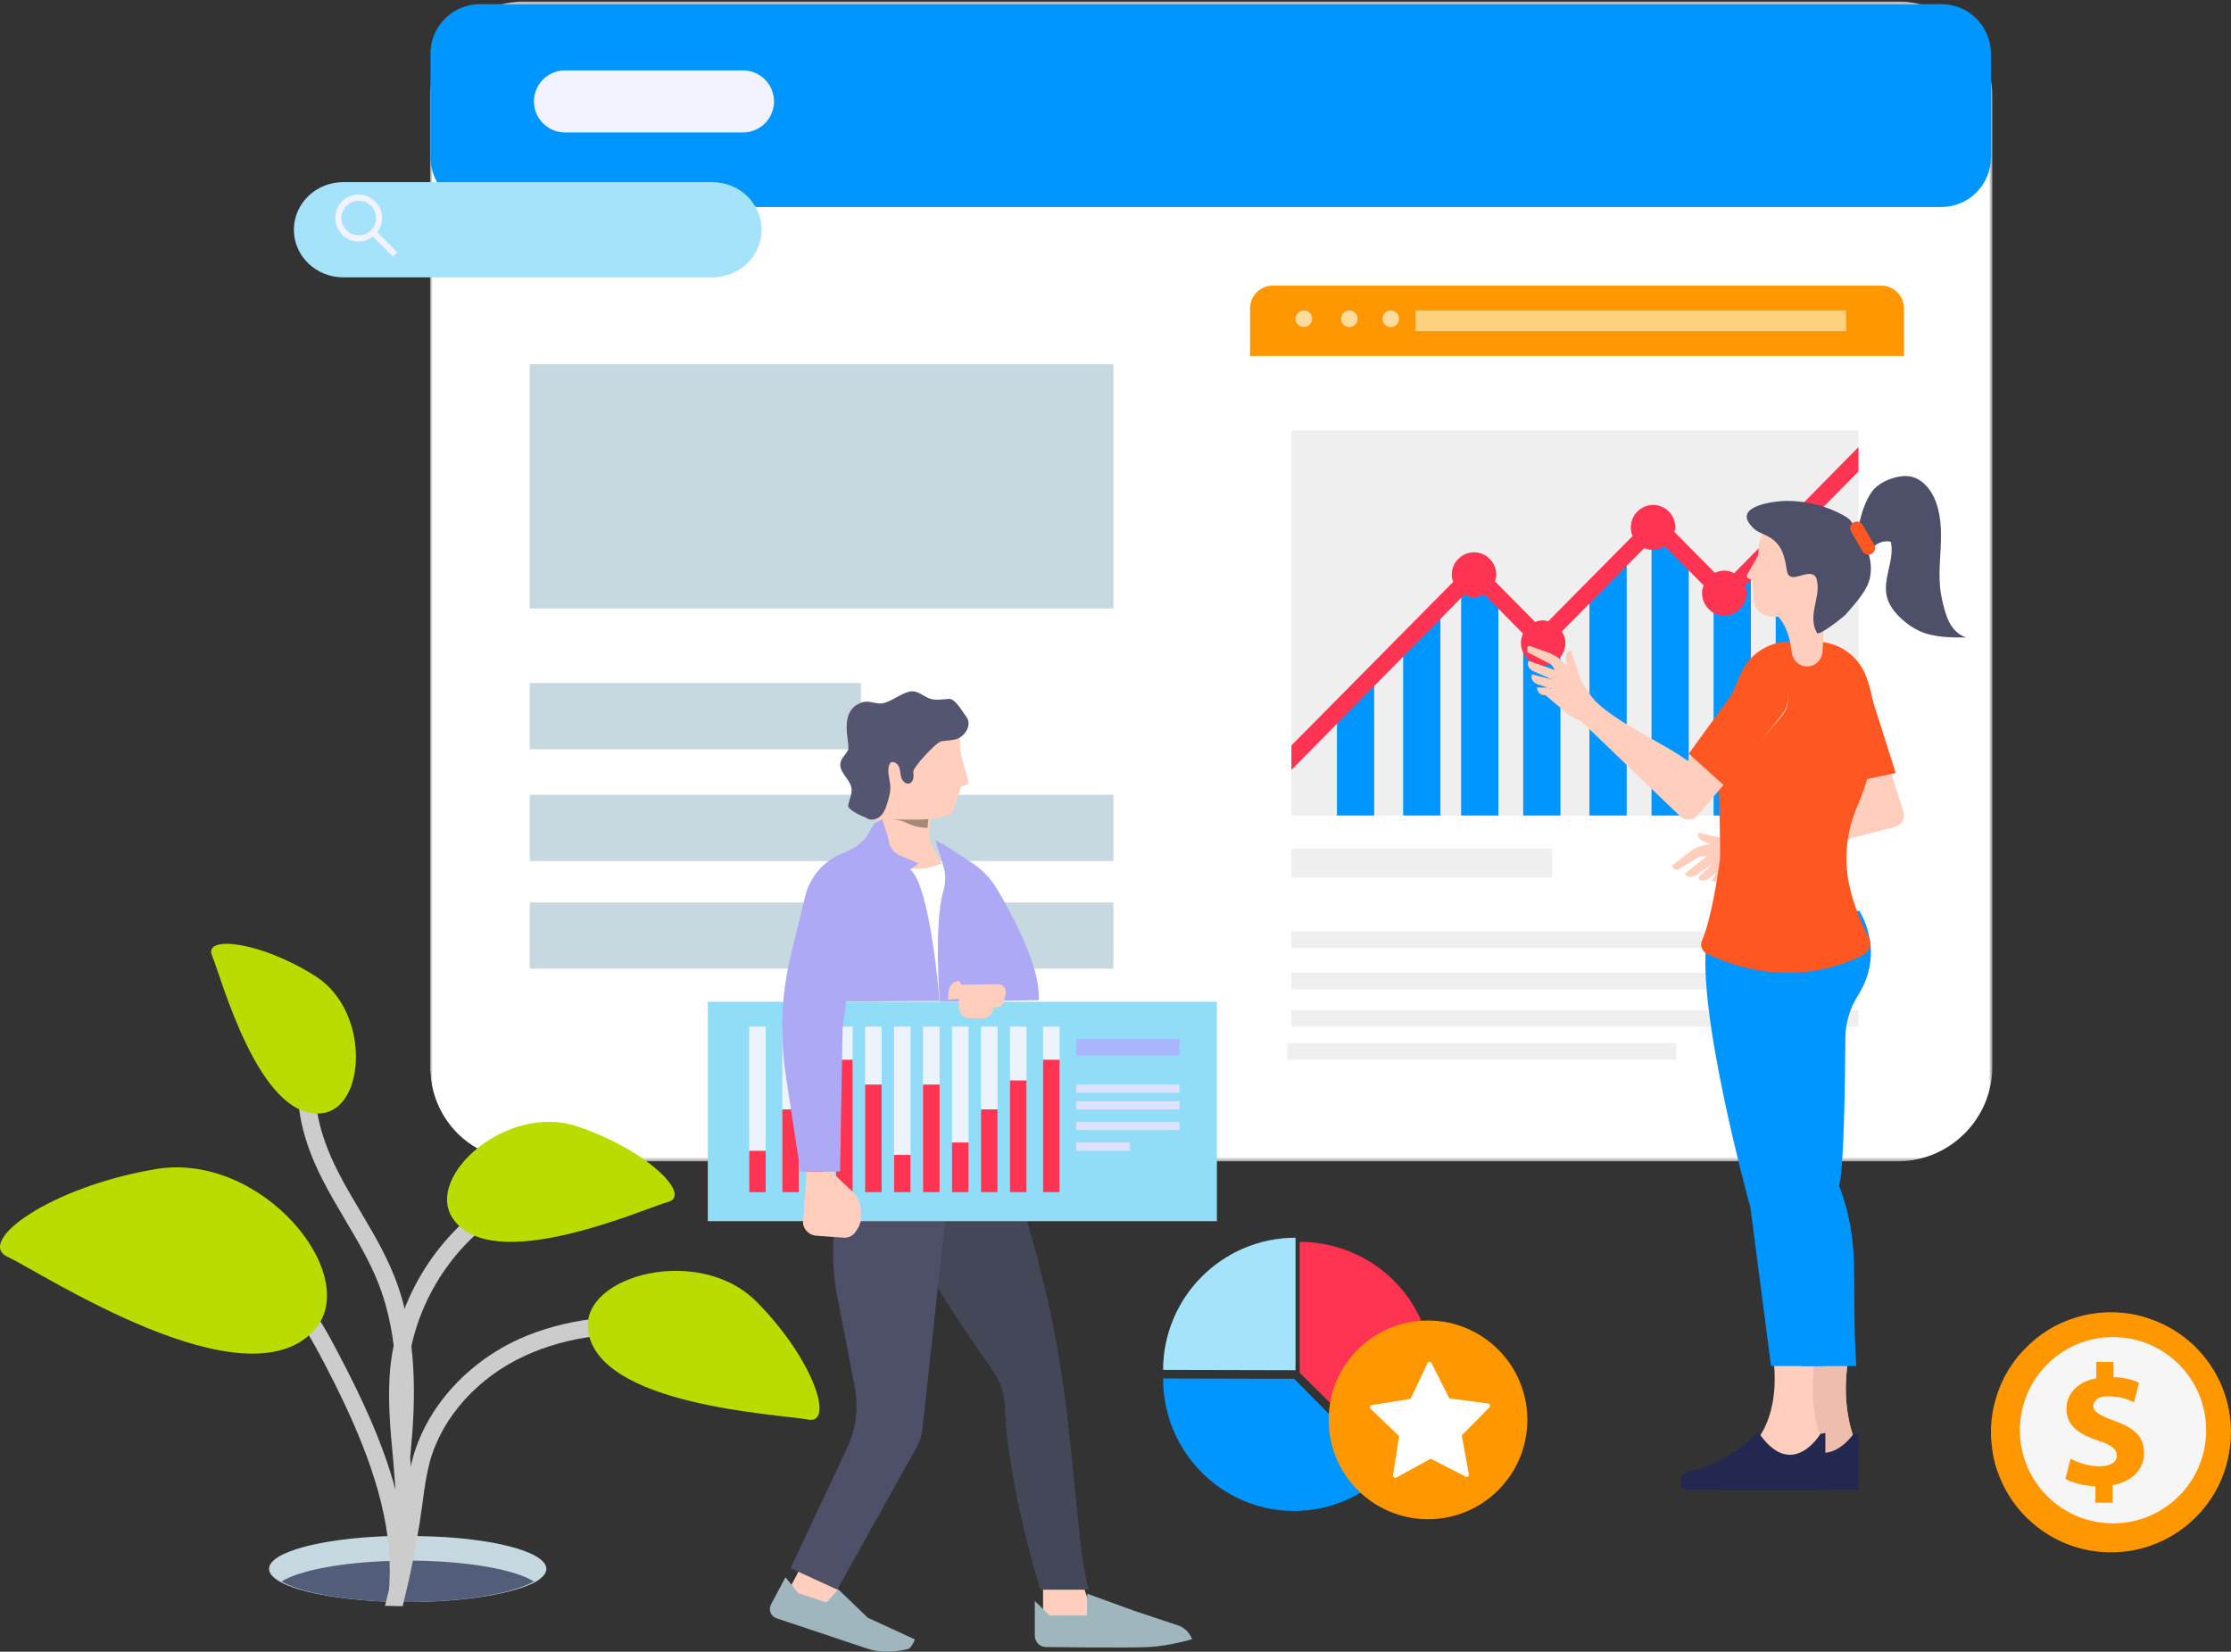 <?xml version="1.0" encoding="UTF-8"?>
<svg width="539px" height="399px" viewBox="0 0 539 399" version="1.1" xmlns="http://www.w3.org/2000/svg" xmlns:xlink="http://www.w3.org/1999/xlink">
    <rect x="0" y="0" width="539" height="399" fill="#333333" stroke="none"/>
    <!-- Generator: Sketch 53.2 (72643) - https://sketchapp.com -->
    <title>Group 115</title>
    <desc>Created with Sketch.</desc>
    <defs>
        <polygon id="path-1" points="0.901 0.377 378.351 0.377 378.351 280.542 0.901 280.542"></polygon>
    </defs>
    <g id="Desktop" stroke="none" stroke-width="1" fill="none" fill-rule="evenodd">
        <g id="Op.-Procesos-internos" transform="translate(-825, -322)">
            <g id="Group-115" transform="translate(825, 322)">
                <g id="Group-3" transform="translate(103, 0)">
                    <mask id="mask-2" fill="white">
                        <use xlink:href="#path-1"></use>
                    </mask>
                    <g id="Clip-2"></g>
                    <path d="M378.351,23.41 L378.351,257.617 C378.351,270.32 368.034,280.542 355.46,280.542 L22.073,280.542 C21.43,280.542 20.89,280.435 20.354,280.328 C17.989,280.005 15.731,279.359 13.798,278.176 C6.595,274.839 1.546,267.629 1.008,259.339 C0.901,258.695 0.901,258.156 0.901,257.617 L0.901,23.41 C0.901,11.462 9.929,1.668 21.43,0.483 C22.18,0.376 23.039,0.376 23.792,0.376 L355.46,0.376 C356.212,0.376 357.072,0.376 357.823,0.483 C369.324,1.668 378.351,11.462 378.351,23.41" id="Fill-1" fill="#FFFFFF" mask="url(#mask-2)"></path>
                </g>
                <path d="M469.045,50 L115.955,50 C109.351,50 104,44.637 104,38.021 L104,12.978 C104,6.363 109.351,1 115.955,1 L469.045,1 C475.646,1 481,6.363 481,12.978 L481,38.021 C481,44.637 475.646,50 469.045,50" id="Fill-4" fill="#0096FF"></path>
                <polygon id="Fill-6" fill="#C6D8E0" points="128 147 269 147 269 88 128 88"></polygon>
                <polygon id="Fill-8" fill="#C6D8E0" points="128 181 208 181 208 165 128 165"></polygon>
                <polygon id="Fill-9" fill="#C6D8E0" points="128 208 269 208 269 192 128 192"></polygon>
                <polygon id="Fill-10" fill="#C6D8E0" points="128 234 269 234 269 218 128 218"></polygon>
                <path d="M179.485,32 L136.515,32 C132.364,32 129,28.642 129,24.5 C129,20.358 132.364,17 136.515,17 L179.485,17 C183.636,17 187,20.358 187,24.5 C187,28.642 183.636,32 179.485,32" id="Fill-11" fill="#F3F3FF"></path>
                <path d="M460,264 L302,264 L302,75.136 C302,74.509 302.51,74 303.138,74 L458.862,74 C459.49,74 460,74.509 460,75.136 L460,264 Z" id="Fill-12" fill="#FFFFFF"></path>
                <path d="M460,86 L460,74.543 C460,71.483 457.55,69 454.525,69 L307.475,69 C304.452,69 302,71.483 302,74.543 L302,86 L460,86 Z" id="Fill-13" fill="#FF9800"></path>
                <polygon id="Fill-14" fill="#EFEFEF" points="312 197 449 197 449 104 312 104"></polygon>
                <path d="M317,77 C317,78.106 316.104,79 315.001,79 C313.896,79 313,78.106 313,77 C313,75.894 313.896,75 315.001,75 C316.104,75 317,75.894 317,77" id="Fill-15" fill="#FEDC9E"></path>
                <path d="M328,77 C328,78.106 327.104,79 326.001,79 C324.896,79 324,78.106 324,77 C324,75.894 324.896,75 326.001,75 C327.104,75 328,75.894 328,77" id="Fill-16" fill="#FEDC9E"></path>
                <path d="M338,77 C338,78.106 337.104,79 336,79 C334.896,79 334,78.106 334,77 C334,75.894 334.896,75 336,75 C337.104,75 338,75.894 338,77" id="Fill-17" fill="#FEDC9E"></path>
                <polygon id="Fill-18" fill="#FED17E" points="342 80 446 80 446 75 342 75"></polygon>
                <polygon id="Fill-19" fill="#0096FF" points="332 161 323 170.794 323 197 332 197"></polygon>
                <polygon id="Fill-20" fill="#0096FF" points="348 146 339 154.937 339 197 348 197"></polygon>
                <polygon id="Fill-21" fill="#0096FF" points="362 145.244 353 137 353 197 362 197"></polygon>
                <polygon id="Fill-22" fill="#0096FF" points="377 148 372.5 152.918 368 149.639 368 197 377 197"></polygon>
                <polygon id="Fill-23" fill="#0096FF" points="393 134 384 143.72 384 197 393 197"></polygon>
                <polygon id="Fill-24" fill="#0096FF" points="408 134.345 399 127 399 197 408 197"></polygon>
                <polygon id="Fill-25" fill="#0096FF" points="423 138 414 141.288 414 197 423 197"></polygon>
                <polygon id="Fill-26" fill="#0096FF" points="438 122 429 130.99 429 197 438 197"></polygon>
                <polygon id="Fill-27" fill="#0096FF" points="429 137 438 127.601 438 123 429 131.989"></polygon>
                <path d="M449,108 L418.969,138.459 C418.245,138.091 417.458,137.838 416.591,137.838 C415.773,137.838 415.016,138.057 414.32,138.389 L404.542,128.509 C404.617,128.143 404.759,127.802 404.759,127.416 C404.759,124.416 402.351,121.983 399.383,121.983 C396.413,121.983 394.005,124.416 394.005,127.416 C394.005,128.152 394.158,128.851 394.42,129.492 L374.028,150.1 C373.631,150.005 373.253,149.855 372.827,149.855 C372.141,149.855 371.494,150.014 370.892,150.249 L361.176,140.431 C361.33,139.924 361.492,139.417 361.492,138.857 C361.492,135.857 359.084,133.424 356.114,133.424 C353.144,133.424 350.737,135.857 350.737,138.857 C350.737,139.469 350.896,140.033 351.08,140.581 L312,180.075 L312,186 L353.744,143.677 C354.466,144.04 355.251,144.292 356.114,144.292 C357.025,144.292 357.842,144.004 358.593,143.6 L367.951,153.056 C367.643,153.741 367.449,154.488 367.449,155.29 C367.449,158.29 369.857,160.723 372.827,160.723 C375.797,160.723 378.204,158.29 378.204,155.29 C378.204,154.257 377.842,153.346 377.347,152.523 L397.258,132.402 C397.909,132.686 398.626,132.851 399.383,132.851 C400.441,132.851 401.374,132.46 402.206,131.926 L411.587,141.405 C411.374,141.992 411.214,142.61 411.214,143.273 C411.214,146.274 413.621,148.707 416.591,148.707 C419.562,148.707 421.969,146.274 421.969,143.273 C421.969,142.667 421.809,142.107 421.628,141.564 L449,113.897 L449,108 Z" id="Fill-28" fill="#FF3453"></path>
                <polygon id="Fill-29" fill="#EFEFEF" points="312 212 375 212 375 205 312 205"></polygon>
                <polygon id="Fill-30" fill="#EFEFEF" points="312 229 449 229 449 225 312 225"></polygon>
                <polygon id="Fill-31" fill="#EFEFEF" points="312 239 449 239 449 235 312 235"></polygon>
                <polygon id="Fill-32" fill="#EFEFEF" points="312 248 449 248 449 244 312 244"></polygon>
                <polygon id="Fill-33" fill="#EFEFEF" points="311 256 405 256 405 252 311 252"></polygon>
                <path d="M82.923,67 L172.077,67 C178.661,67 184,61.851 184,55.5 C184,49.149 178.661,44 172.077,44 L82.923,44 C76.339,44 71,49.149 71,55.5 C71,61.851 76.339,67 82.923,67" id="Fill-34" fill="#A4E3F9"></path>
                <path d="M89.639,55.607 C88.006,57.249 85.34,57.249 83.707,55.607 C82.075,54.051 82.075,51.373 83.707,49.732 C85.34,48.091 88.006,48.091 89.639,49.732 C91.272,51.373 91.272,53.966 89.639,55.607 L89.639,55.607 Z M91.186,56.126 C92.82,53.88 92.734,50.683 90.67,48.696 C88.435,46.449 84.912,46.449 82.678,48.609 C80.441,50.855 80.441,54.485 82.678,56.73 C84.738,58.717 87.92,58.89 90.068,57.162 L94.969,62 L96,60.964 L91.186,56.126 Z" id="Fill-35" fill="#F3F3FF"></path>
                <path d="M415.117,210.37 L415.551,210.004 C415.588,210.032 415.623,210.06 415.656,210.081 L415.117,210.37 Z M411.978,206.842 C412.039,206.837 412.12,206.869 412.209,206.916 L407.06,211.05 L407.165,211.228 C407.616,211.986 408.861,212.046 409.847,211.36 L413.884,208.545 L410.231,212.06 L410.353,212.227 C410.871,212.941 412.117,212.89 413.038,212.117 L414.833,210.609 L413.491,212.758 L413.853,212.884 C414.729,213.187 415.61,212.882 416.004,212.138 L416.075,212.003 L420.598,210.506 L420.57,210.475 C421.723,210.3 422.833,209.908 423.841,209.318 L426.261,207.898 L457.782,199.78 C459.413,199.382 460.368,197.691 459.866,196.09 L450.468,166.322 C449.542,163.39 446.604,161.585 443.572,162.082 C439.673,162.72 437.366,166.8 438.827,170.469 L447.572,191.244 C441.805,193.422 431.212,200.667 424.075,202.444 C422.362,202.87 419.569,202.898 417.99,202.873 L410.36,201.177 L410.295,201.364 C410.012,202.157 410.857,203.157 412.116,203.515 L413.183,203.822 L410.828,204.458 C409.91,204.641 409.198,205.174 408.253,205.716 L404.058,209.057 C403.945,209.247 404.002,209.489 404.184,209.611 L405.112,210.229 L410.579,206.96 L411.978,206.842 Z" id="Fill-36" fill="#FFCEBD"></path>
                <path d="M458,186.743 L451.558,166.463 C450.596,163.437 447.544,161.571 444.391,162.085 L444.391,162.085 C440.34,162.745 437.941,166.956 439.459,170.746 L447.192,189 L458,186.743 Z" id="Fill-37" fill="#FF5722"></path>
                <path d="M436.416,328.274 C436.416,328.274 438.357,339.325 433,347.163 L433,355 L447.895,355 L448,347.533 C448,347.533 444.155,339.068 446.96,326 L436.416,328.274 Z" id="Fill-38" fill="#FFCEBD"></path>
                <path d="M436.416,328.274 C436.416,328.274 438.357,339.325 433,347.163 L433,355 L447.895,355 L448,347.533 C448,347.533 444.155,339.068 446.96,326 L436.416,328.274 Z" id="Fill-39" fill="#EEBDAC"></path>
                <path d="M447.8,346.353 C447.8,346.353 440.908,356.975 432.814,346 C432.814,346 425.201,353.189 416.257,354.533 C414.958,354.727 414,355.808 414,357.078 C414,358.031 414.8,358.804 415.784,360 L449,360 L449,346.149 L447.8,346.353 Z" id="Fill-40" fill="#232850"></path>
                <path d="M428.416,328.274 C428.416,328.274 430.357,339.325 425,347.163 L425,355 L439.895,355 L440,347.533 C440,347.533 436.155,339.068 438.96,326 L428.416,328.274 Z" id="Fill-41" fill="#FFCEBD"></path>
                <path d="M449.172,220 C449.172,220 455.735,229.714 448.865,240.477 C446.892,243.571 445.863,247.167 445.839,250.834 C445.758,261.841 445.456,283.377 444.29,286.394 C444.29,286.394 447.599,293.936 447.893,304.637 C448.097,312.078 447.832,320.511 448.483,330 L435.203,330 L430.12,291.727 C430.12,291.727 415.635,240.592 419.729,225.22 L449.172,220 Z" id="Fill-42" fill="#0096FF"></path>
                <path d="M443.572,220 C443.572,220 447.998,229.714 441.267,240.477 C439.331,243.571 438.324,247.167 438.298,250.834 C438.222,261.841 437.924,283.377 436.783,286.394 C436.783,286.394 440.025,293.936 440.313,304.637 C440.513,312.078 440.254,320.511 440.891,330 L427.878,330 L422.898,291.727 C422.898,291.727 408.703,240.592 412.714,225.22 L443.572,220 Z" id="Fill-43" fill="#0096FF"></path>
                <path d="M450.028,230.775 C451.639,229.985 452.3,228.031 451.471,226.429 C449.947,223.485 447.69,218.52 446.659,213.255 C445.431,206.968 446.228,200.465 448.782,194.599 C451.759,187.758 455.413,175.541 450.836,163.358 C448.935,158.298 444.064,155 438.702,155 L432.336,155 C427.172,155 422.51,158.117 420.496,162.916 C418.345,168.04 415.504,174.232 413.344,176.876 C412.676,177.695 412.222,178.666 412.106,179.721 C411.836,182.207 411.912,186.361 415.193,187.43 C415.193,187.43 415.752,206.08 415.517,207.769 C414.806,212.883 413.274,222.425 411.2,227.217 C410.677,228.426 411.217,229.834 412.392,230.413 C418,233.177 433.265,238.99 450.028,230.775" id="Fill-44" fill="#FF5722"></path>
                <path d="M429.274,124.935 C428.687,125.21 426.374,125.553 424.847,131.883 L424.847,133.4 C424.847,133.824 424.737,134.239 424.528,134.604 L422.081,138.873 C421.895,139.195 422.042,139.609 422.387,139.739 L423.354,140.107 L423.674,144.818 C423.827,147.067 425.625,148.828 427.852,148.938 C432.541,149.17 439.806,148.916 440.115,145.164 L445,130.341 C445,130.341 443.167,118.451 429.274,124.935" id="Fill-45" fill="#FFCEBD"></path>
                <path d="M427,147.104 C427,147.104 431.864,148.393 432.886,157.58 C433.103,159.532 434.709,161 436.593,161 C438.587,161 440.229,159.372 440.328,157.296 C440.607,151.433 441.224,140.433 442,138 L427,147.104 Z" id="Fill-46" fill="#FFCEBD"></path>
                <path d="M374.198,166.201 L374.74,166.377 C374.734,166.424 374.731,166.469 374.73,166.509 L374.198,166.201 Z M375.535,161.614 C375.571,161.662 375.589,161.749 375.594,161.852 L369.336,159.645 L369.239,159.831 C368.835,160.625 369.444,161.728 370.554,162.206 L375.097,164.163 L370.162,162.912 L370.083,163.105 C369.75,163.932 370.456,164.976 371.605,165.351 L373.843,166.084 L371.299,166.085 L371.383,166.463 C371.593,167.378 372.321,167.972 373.164,167.91 L373.317,167.9 L376.996,170.98 L377.008,170.94 C377.77,171.836 378.693,172.579 379.733,173.127 L382.228,174.446 L405.898,197.163 C407.105,198.35 409.053,198.263 410.149,196.975 L430.511,172.943 C432.517,170.579 432.493,167.088 430.457,164.749 C427.842,161.743 423.141,161.948 420.79,165.17 L407.742,183.819 C402.822,180.033 391.018,174.82 385.711,169.644 C384.439,168.402 382.929,166.018 382.112,164.65 L379.501,157.188 L379.306,157.232 C378.482,157.414 378.079,158.676 378.44,159.948 L378.749,161.028 L376.953,159.347 C376.311,158.66 375.477,158.333 374.514,157.81 L369.438,156 C369.217,156.004 369.04,156.183 369.033,156.405 L369,157.533 L374.69,160.475 L375.535,161.614 Z" id="Fill-47" fill="#FFCEBD"></path>
                <path d="M420.679,164.619 C423.052,161.313 427.799,161.102 430.442,164.185 C432.498,166.586 432.522,170.17 430.497,172.598 L416.816,190 L408,182.076 L420.679,164.619 Z" id="Fill-48" fill="#FF5722"></path>
                <path d="M422.323,125.958 C420.249,122.109 428.734,121.012 431.633,121 C436.63,120.979 441.64,122.283 445.947,124.825 C447.589,125.794 447.649,126.954 448.788,128.479 C451.334,131.885 452.879,136.659 451.46,140.666 C450.533,143.285 447.761,146.335 445.914,148.44 C445.393,149.035 439.524,153.668 439.024,152.918 C437.831,151.133 437.994,148.784 438.403,146.677 C438.815,144.569 439.43,142.412 438.992,140.31 C438.874,139.741 438.638,139.137 438.128,138.856 C437.84,138.697 437.502,138.662 437.172,138.652 C435.032,138.584 432.177,140.905 431.681,137.747 C431.148,134.367 430.567,131.466 427.242,129.628 C425.994,128.94 424.547,128.538 423.543,127.527 C422.98,126.96 422.581,126.437 422.323,125.958" id="Fill-49" fill="#4D5068"></path>
                <path d="M439.8,346.386 C439.8,346.386 432.908,358 424.814,346 C424.814,346 417.201,353.86 408.257,355.33 C406.958,355.543 406,356.724 406,358.113 C406,359.155 406.8,360 407.784,360 L441,360 L441,346.162 L439.8,346.386 Z" id="Fill-50" fill="#232850"></path>
                <path d="M469.143,144.626 C468.241,140.597 468.66,136.415 468.857,132.293 C469.053,128.173 468.992,123.889 467.235,120.145 C466.146,117.829 464.248,115.695 461.722,115.139 C458.726,114.48 454.115,116.244 452.311,118.691 C450.506,121.138 449.734,124.157 449,127.094 L452.005,132.903 C452.948,131.315 454.989,130.445 456.809,130.856 C457.818,135.203 454.811,139.74 455.843,144.082 C456.358,146.251 457.834,148.081 459.5,149.585 C460.754,150.716 462.147,151.711 463.689,152.415 C467.175,154.006 471.16,154.016 475,153.997 C471.063,152.606 470.046,148.654 469.143,144.626" id="Fill-51" fill="#4D5068"></path>
                <path d="M452.198,133.779 L452.198,133.779 C451.426,134.23 450.436,133.968 449.987,133.195 L447.221,128.439 C446.771,127.665 447.031,126.672 447.802,126.221 C448.574,125.77 449.563,126.031 450.014,126.806 L452.779,131.56 C453.23,132.335 452.969,133.327 452.198,133.779" id="Fill-52" fill="#FF5722"></path>
                <path d="M132,379.001 C132,380.051 131.11,381.102 129.494,382.071 C124.483,384.899 112.523,387 98.54,387 L97.004,387 C95.875,387 94.824,386.921 93.852,386.921 L93.531,386.921 C81.731,386.434 71.953,384.576 67.587,382.071 C65.89,381.102 65,380.051 65,379.001 C65,374.959 77.447,371.646 93.61,371.082 C94.661,371.082 95.875,371 97.004,371 L99.996,371 C100.4,371 100.805,371 101.208,371.082 C118.504,371.324 132,374.798 132,379.001" id="Fill-53" fill="#C6D8E0"></path>
                <path d="M129,382.041 C124.063,384.886 112.278,387 98.501,387 L96.986,387 C95.874,387 94.837,386.92 93.881,386.92 L93.564,386.92 C81.938,386.431 72.302,384.562 68,382.041 C72.381,379.357 82.255,377.488 94.121,377.081 C94.678,377.081 95.236,377 95.793,377.081 C96.67,377 97.626,377 98.501,377 L100.014,377 C113.155,377.162 124.223,379.114 129,382.041" id="Fill-54" fill="#525D7A"></path>
                <path d="M150,283.094 C140.739,285.102 132.444,287.11 124.954,291.125 C110.458,298.832 100.393,313.85 98.539,330.311 C97.736,337.457 98.46,345.005 99.104,352.312 C99.184,353.516 99.345,354.72 99.427,355.844 C99.91,360.903 100.231,365.963 99.989,371.101 C99.91,373.109 99.668,375.117 99.345,377.123 C99.104,378.971 98.702,380.818 98.219,382.584 L97.008,387 C95.882,387 94.835,386.921 93.869,386.921 L93.949,385.314 L94.111,381.862 C94.191,380.336 94.191,378.731 94.111,377.204 C94.111,375.196 93.869,373.189 93.628,371.183 C91.694,356.567 84.93,341.953 78.246,329.105 C75.669,324.287 73.091,319.309 69.226,315.454 C63.347,309.433 54.651,306.462 47,303.813 L48.45,299.877 C56.502,302.687 65.603,305.819 72.206,312.564 C76.475,316.82 79.211,322.119 81.869,327.179 C87.186,337.295 92.5,348.458 95.56,359.94 C95.399,357.532 95.158,355.121 94.997,352.712 C94.272,345.164 93.547,337.457 94.352,329.829 C96.364,312.002 107.318,295.783 122.94,287.431 C130.994,283.175 139.933,281.087 149.114,279 L150,283.094 Z" id="Fill-55" fill="#CCCCCC"></path>
                <path d="M163,318.554 L162.516,322.793 C149.243,321.245 136.941,322.874 126.987,327.44 C115.497,332.656 106.838,342.274 103.844,353.114 C103.034,356.213 102.55,359.31 102.144,362.651 L101.902,364.363 C101.577,366.891 101.172,369.418 100.688,371.944 C100.365,373.981 99.959,376.019 99.555,377.976 C98.908,381.318 98.098,384.66 97.288,388 L96.478,388 C95.346,388 94.294,387.92 93.323,387.92 L93,387.92 C93.161,387.348 93.323,386.859 93.405,386.29 C94.133,383.6 94.699,380.829 95.266,378.057 C95.753,376.019 96.076,373.899 96.478,371.863 C96.965,369.171 97.37,366.481 97.774,363.793 L98.017,362.082 C98.261,360.207 98.503,358.25 98.908,356.376 C99.069,354.906 99.394,353.44 99.797,351.973 C103.196,339.992 112.665,329.314 125.29,323.528 C135.889,318.718 148.918,317.005 163,318.554" id="Fill-56" fill="#CCCCCC"></path>
                <path d="M96.271,358 L95.242,355.788 C96.301,354.896 94.853,352.033 95.02,350.305 C96.147,338.669 96.749,323.563 91.399,309.972 C89.31,304.67 86.305,299.594 83.397,294.685 C81.54,291.545 79.617,288.294 77.917,284.973 C72.337,274.059 70.693,264.313 73.031,256 L77.098,257.113 C75.047,264.396 76.591,273.142 81.686,283.106 C83.324,286.316 85.214,289.503 87.041,292.593 C90.032,297.64 93.121,302.86 95.332,308.472 C101.005,322.877 100.389,338.609 99.22,350.702 C98.975,353.239 98.525,356.103 96.271,358" id="Fill-57" fill="#CCCCCC"></path>
                <path d="M142.049,321.108 C140.662,308.003 168.948,300.589 182.728,314.411 C196.505,328.236 201.751,344.221 195.192,342.926 C188.632,341.63 144.019,339.686 142.049,321.108" id="Fill-58" fill="#BADC00"></path>
                <path d="M109.282,294.17 C102.73,284.015 122.594,266.414 139.488,272.108 C156.382,277.803 167.256,288.74 161.4,290.355 C155.544,291.969 118.569,308.567 109.282,294.17" id="Fill-59" fill="#BADC00"></path>
                <path d="M75.954,321.286 C87.738,308.145 63.282,278.121 37.67,282.417 C12.06,286.713 -6.118,299.978 1.924,303.669 C9.966,307.36 59.251,339.912 75.954,321.286" id="Fill-60" fill="#BADC00"></path>
                <path d="M77.708,268.945 C88.445,267.803 89.59,244.276 76.182,235.791 C62.77,227.308 49.074,225.902 51.224,230.844 C53.374,235.786 62.491,270.566 77.708,268.945" id="Fill-61" fill="#BADC00"></path>
                <polygon id="Fill-62" fill="#FFCEBD" points="252 393 270 393 263.477 388.324 262.027 384 252 384"></polygon>
                <path d="M250,386.75 L250,395.069 C250,396.617 251.189,397.874 252.656,397.874 C252.656,397.874 272.307,398.158 277.554,397.874 C282.802,397.59 288,395.972 288,395.972 C287.392,394.376 286.139,393.153 284.586,392.635 L273.772,389.032 L262.681,385 L262.591,390.267 L253.606,390.267 L250,386.75 Z" id="Fill-63" fill="#9FB6BE"></path>
                <path d="M247.102,291.784 C247.102,291.784 252.918,309.711 256.214,330.55 C259.546,351.613 260.368,375.635 263,384 L251.385,384 C251.385,384 243.513,358.874 242.837,339.91 C242.718,336.593 241.603,333.403 239.678,330.712 C232.861,321.174 217.412,298.637 218.017,291 L247.102,291.784 Z" id="Fill-64" fill="#4D5068"></path>
                <path d="M247.102,291.784 C247.102,291.784 252.918,309.711 256.214,330.55 C259.546,351.613 260.368,375.635 263,384 L251.385,384 C251.385,384 243.513,358.874 242.837,339.91 C242.718,336.593 241.603,333.403 239.678,330.712 C232.861,321.174 217.412,298.637 218.017,291 L247.102,291.784 Z" id="Fill-65" fill="#444757"></path>
                <polygon id="Fill-66" fill="#FFCEBD" points="190 385.17 205 393 202.012 385.679 202.965 381.353 194.829 376"></polygon>
                <path d="M189.764,381 L186.274,387.593 C185.59,388.885 186.238,390.476 187.642,390.944 C187.642,390.944 204.948,396.705 209.631,398.294 C214.315,399.882 219.581,398.294 219.581,398.294 C219.581,398.294 220.645,397.419 221,396.023 L209.631,390.781 L202.54,383.947 L199.682,387.113 L192.84,384.843 L189.764,381 Z" id="Fill-67" fill="#9FB6BE"></path>
                <path d="M202.828,287 L201.782,294.753 C200.944,300.966 201.124,307.272 202.316,313.426 L206.497,335.005 C207.423,339.782 206.878,344.727 204.934,349.193 L191,378.836 L202.277,384 L221.594,349.369 C222.25,348.195 222.663,346.902 222.81,345.567 L229,288.772 L202.828,287 Z" id="Fill-68" fill="#4D5068"></path>
                <path d="M227.109,241.918 L209,242 L211.886,195.366 L218.173,195.366 L222.65,195.366 C223.965,195.366 225.384,194.885 226.638,195.026 C225.651,195.57 225.045,196.668 224.812,197.793 C224.546,199.058 224.598,201.384 224.664,202.79 C224.73,204.197 229,210.556 229,211.853 C229,213.387 227.109,240.385 227.109,241.918" id="Fill-69" fill="#FFCEBD"></path>
                <path d="M211.181,207 C210.328,220.701 209,242 209,242 L227.108,241.919 C227.108,240.397 229,213.599 229,212.077 C229,211.544 228.267,210.151 227.407,208.602 C221.111,211.473 214.503,208.804 211.181,207" id="Fill-70" fill="#FFFFFF"></path>
                <polygon id="Fill-71" fill="#91DDF8" points="171 295 294 295 294 242 171 242"></polygon>
                <path d="M222.216,195.419 L217.967,195.419 L212,195.419 L214.489,197.86 C219.157,197.956 219.258,199.589 222.944,199.915 C223.298,199.947 223.692,199.98 224.105,200 C224.132,199.321 224.181,198.687 224.267,198.198 C224.488,196.91 225.063,195.653 226,195.03 C224.81,194.868 223.463,195.419 222.216,195.419" id="Fill-72" fill="#A58877"></path>
                <path d="M230.246,196.052 C229.013,197.458 226.225,197.726 224.397,197.863 C220.314,198.172 216.098,197.863 212,197.863 L212,176 L231.938,176 C231.809,176 231.873,178.308 231.967,180.845 C232.049,182.974 233.967,188.009 234,189.228 C234.012,189.619 232.2,189.899 232.192,190.031 L230.246,196.052 Z" id="Fill-73" fill="#FFCEBD"></path>
                <path d="M233.466,173.154 C232.532,171.95 230.792,168.728 229.263,168.832 C227.733,168.934 226.152,169.255 224.697,168.778 C223.187,168.282 221.922,166.953 220.33,167.001 C218.174,167.067 215.299,169.606 213.163,169.905 C211.567,170.129 209.93,169.148 208.393,169.634 C202.145,171.615 205.549,179.744 204.899,181.143 C204.384,182.255 203.276,183.09 203.045,184.293 C202.615,186.534 205.39,188.179 205.716,190.435 C205.916,191.813 205.166,193.136 204.925,194.506 C204.719,195.675 208.238,197.157 209.259,197.535 L209.234,197.53 C210.242,198.376 211.881,197.995 212.809,197.064 C213.736,196.131 214.133,194.818 214.499,193.56 C214.806,192.495 215.119,191.414 215.108,190.308 C215.09,188.231 213.989,185.955 215.129,184.212 C215.904,183.793 216.871,184.48 217.201,185.288 C217.532,186.098 217.486,187.011 217.749,187.845 C218.012,188.678 218.805,189.491 219.66,189.272 C220.715,189.002 220.813,187.57 220.641,186.506 C220.468,185.441 226.145,179.348 227.345,179.105 C228.544,178.862 229.801,178.918 230.974,178.571 C233.235,177.906 234.9,175.006 233.466,173.154" id="Fill-74" fill="#545671"></path>
                <path d="M213.185,198 L211.406,198.919 L210.297,200.781 C209.036,202.903 207.144,204.587 204.882,205.599 L202.989,206.447 C198.785,208.329 195.689,212.033 194.597,216.486 L191.172,230.461 C188.812,240.082 188.37,250.069 189.871,259.859 L193.418,283 L203.069,283 L203.682,248.55 C203.713,246.733 203.898,244.923 204.232,243.137 L204.459,241.924 L227,241.813 C227,241.813 224.769,213.739 219.877,210.062 L221.885,208.535 L217.416,206.648 C216.034,206.064 215.034,204.835 214.75,203.369 C214.64,202.805 214.529,202.266 214.389,201.826 L213.185,198 Z" id="Fill-75" fill="#AEA9F4"></path>
                <path d="M226,203 L227.895,203.932 L234.813,208.441 C237.258,210.037 239.32,212.167 240.835,214.697 C244.618,221.023 251.396,233.562 250.982,241.61 L227.042,242 C227.042,242 225.543,223.275 227.918,215.206 C228.506,213.208 228.51,211.09 227.894,209.101 L226,203 Z" id="Fill-76" fill="#AEA9F4"></path>
                <path d="M229,241.5 L229.207,239.274 C229.359,237.936 230.478,236.947 231.771,237.002 L232.249,237.897 L241.091,237.74 C242.321,237.719 243.238,238.915 242.945,240.16 L242.54,241.877 C242.333,242.752 241.579,243.367 240.714,243.367 L239.991,243.367 C240.001,244.819 238.872,246 237.476,246 L234.188,246 C232.8,246 231.677,244.83 231.677,243.385 L231.677,241.279 L229,241.5 Z" id="Fill-77" fill="#FFCEBD"></path>
                <polygon id="Fill-78" fill="#EDF3FA" points="181 288 185 288 185 248 181 248"></polygon>
                <polygon id="Fill-79" fill="#EDF3FA" points="189 288 193 288 193 248 189 248"></polygon>
                <polygon id="Fill-80" fill="#E6E7E8" points="195 288 199 288 199 248 195 248"></polygon>
                <polygon id="Fill-81" fill="#EDF3FA" points="202 288 206 288 206 248 202 248"></polygon>
                <polygon id="Fill-82" fill="#EDF3FA" points="209 288 213 288 213 248 209 248"></polygon>
                <polygon id="Fill-83" fill="#EDF3FA" points="216 288 220 288 220 248 216 248"></polygon>
                <polygon id="Fill-84" fill="#EDF3FA" points="223 288 227 288 227 248 223 248"></polygon>
                <polygon id="Fill-85" fill="#EDF3FA" points="230 288 234 288 234 248 230 248"></polygon>
                <polygon id="Fill-86" fill="#EDF3FA" points="237 288 241 288 241 248 237 248"></polygon>
                <polygon id="Fill-87" fill="#EDF3FA" points="244 288 248 288 248 248 244 248"></polygon>
                <polygon id="Fill-88" fill="#EDF3FA" points="252 288 256 288 256 248 252 248"></polygon>
                <polygon id="Fill-89" fill="#FF3453" points="181 288 185 288 185 278 181 278"></polygon>
                <polygon id="Fill-90" fill="#FF3453" points="189 288 193 288 193 268 189 268"></polygon>
                <polygon id="Fill-91" fill="#FF3453" points="195 288 199 288 199 268 195 268"></polygon>
                <polygon id="Fill-92" fill="#FF3453" points="202 288 206 288 206 256 202 256"></polygon>
                <polygon id="Fill-93" fill="#FF3453" points="209 288 213 288 213 262 209 262"></polygon>
                <polygon id="Fill-94" fill="#FF3453" points="216 288 220 288 220 279 216 279"></polygon>
                <polygon id="Fill-95" fill="#FF3453" points="223 288 227 288 227 262 223 262"></polygon>
                <polygon id="Fill-96" fill="#FF3453" points="230 288 234 288 234 276 230 276"></polygon>
                <polygon id="Fill-97" fill="#FF3453" points="237 288 241 288 241 268 237 268"></polygon>
                <polygon id="Fill-98" fill="#FF3453" points="244 288 248 288 248 261 244 261"></polygon>
                <polygon id="Fill-99" fill="#FF3453" points="252 288 256 288 256 256 252 256"></polygon>
                <path d="M194.875,283 L194,295.62 C194.267,296.974 195.253,298.05 196.538,298.393 L196.875,298.483 L203.819,298.992 C205.01,299.079 206.152,298.483 206.8,297.437 L207.311,296.607 C207.761,295.877 208,295.029 208,294.163 L208,292.605 C208,290.797 207.266,289.074 205.975,287.864 L201.626,283.78 L201.626,283 L194.875,283 Z" id="Fill-100" fill="#FFCEBD"></path>
                <polygon id="Fill-101" fill="#A9B6FE" points="260 255 285 255 285 251 260 251"></polygon>
                <polygon id="Fill-102" fill="#DDE2FF" points="260 264 285 264 285 262 260 262"></polygon>
                <polygon id="Fill-103" fill="#DDE2FF" points="260 268 285 268 285 266 260 266"></polygon>
                <polygon id="Fill-104" fill="#DDE2FF" points="260 273 285 273 285 271 260 271"></polygon>
                <polygon id="Fill-105" fill="#DDE2FF" points="260 278 273 278 273 276 260 276"></polygon>
                <path d="M213,198 L211.235,198.919 L208.21,204.043 L202.883,206.447 C198.71,208.329 195.638,212.033 194.554,216.486 L191.155,230.461 C188.813,240.082 188.375,250.069 189.864,259.859 L193.384,283 L202.962,283 L203.57,248.55 C203.601,246.733 205.363,236.427 205.363,236.427 L213,198 Z" id="Fill-106" fill="#AEA9F4"></path>
                <path d="M539,345.979 C539,347.126 538.917,348.271 538.755,349.417 C537.568,360.1 530.533,368.983 520.92,372.871 C517.567,374.262 513.886,375 509.999,375 C498.834,375 489.098,368.655 484.272,359.365 C483.986,358.832 483.741,358.3 483.495,357.727 C482.227,354.942 481.408,351.915 481.163,348.764 C481.04,347.822 481,346.921 481,345.979 C481,342.788 481.531,339.717 482.514,336.853 C483.373,334.15 484.64,331.654 486.277,329.362 C487.053,328.216 487.954,327.11 488.975,326.087 C492.412,322.404 496.829,319.619 501.818,318.188 C502.842,317.86 503.863,317.615 504.927,317.451 C506.565,317.163 508.282,317 509.999,317 C513.395,317 516.625,317.573 519.612,318.678 C525.707,320.766 530.901,324.9 534.336,330.221 C537.282,334.765 539,340.167 539,345.979" id="Fill-107" fill="#FF9800"></path>
                <path d="M533,345.5 C533,357.926 522.926,368 510.5,368 C498.074,368 488,357.926 488,345.5 C488,333.073 498.074,323 510.5,323 C522.926,323 533,333.073 533,345.5" id="Fill-108" fill="#F6F6F6"></path>
                <path d="M517.915,349.969 C517.583,346.833 515.457,344.839 510.876,343.251 C507.249,341.907 505.75,341.053 505.75,339.667 C505.75,338.568 506.542,337.429 508.957,337.306 L509.001,337.306 L509.415,337.306 C512.499,337.306 514.458,338.283 515.583,338.732 L516.791,334.049 C515.417,333.356 513.5,332.786 510.625,332.665 L510.625,329 L506.459,329 L506.459,332.95 C506.416,332.95 506.375,332.95 506.333,332.99 C505.75,333.113 505.208,333.235 504.708,333.398 C501.207,334.619 499.249,337.184 499.249,340.36 C499.249,344.431 502.333,346.508 506.917,348.015 C510.082,349.033 511.415,350.051 511.415,351.639 C511.415,352.371 511.081,352.983 510.501,353.389 C509.792,353.919 508.708,354.205 507.334,354.205 C504.583,354.205 502.041,353.349 500.249,352.371 L499.958,353.472 L499,357.258 C500.583,358.153 503.375,358.927 506.248,359.05 L506.248,363 L510.416,363 L510.416,358.765 C511.291,358.601 512.083,358.398 512.833,358.072 C512.959,358.032 513.083,357.991 513.208,357.909 C516.333,356.565 518,353.959 518,351.029 C518,350.662 518,350.296 517.915,349.969" id="Fill-109" fill="#FF9800"></path>
                <path d="M314,300 L314,331.616 L314.018,331.633 L336.595,354 C342.383,348.297 345.97,340.418 345.995,331.708 C345.995,331.677 346,331.646 346,331.616 C346,314.155 331.674,300 314,300" id="Fill-110" fill="#FF3453"></path>
                <path d="M290.403,308.338 C284.606,314.116 281.017,322.1 281,330.923 L313,331 L313,330.985 L313,299 C304.179,299 296.193,302.569 290.403,308.338" id="Fill-111" fill="#A4E3F9"></path>
                <path d="M312.668,333.077 L312.65,333.077 L281.003,333 C281.003,333.02 281,333.039 281,333.06 C281,350.7 295.171,365 312.65,365 C321.377,365 329.275,361.436 335,355.673 L312.668,333.077 Z" id="Fill-112" fill="#0096FF"></path>
                <path d="M369,343 C369,356.254 358.256,367 345.001,367 C331.746,367 321,356.254 321,343 C321,329.746 331.746,319 345.001,319 C358.256,319 369,329.746 369,343" id="Fill-113" fill="#FF9800"></path>
                <path d="M354.091,356.714 L345.916,352.513 C345.757,352.431 345.568,352.434 345.409,352.518 L337.347,356.932 C336.951,357.149 336.48,356.813 336.551,356.364 L337.982,347.221 C338.01,347.043 337.95,346.861 337.82,346.736 L331.169,340.362 C330.843,340.049 331.014,339.493 331.458,339.421 L340.519,337.971 C340.695,337.943 340.848,337.83 340.923,337.665 L344.877,329.313 C345.071,328.902 345.648,328.894 345.853,329.3 L350.018,337.547 C350.1,337.708 350.254,337.818 350.434,337.842 L359.528,339.054 C359.973,339.113 360.159,339.665 359.84,339.987 L353.356,346.534 C353.229,346.662 353.172,346.843 353.204,347.022 L354.873,356.124 C354.955,356.572 354.492,356.92 354.091,356.714" id="Fill-114" fill="#FFFFFF"></path>
            </g>
        </g>
    </g>
</svg>